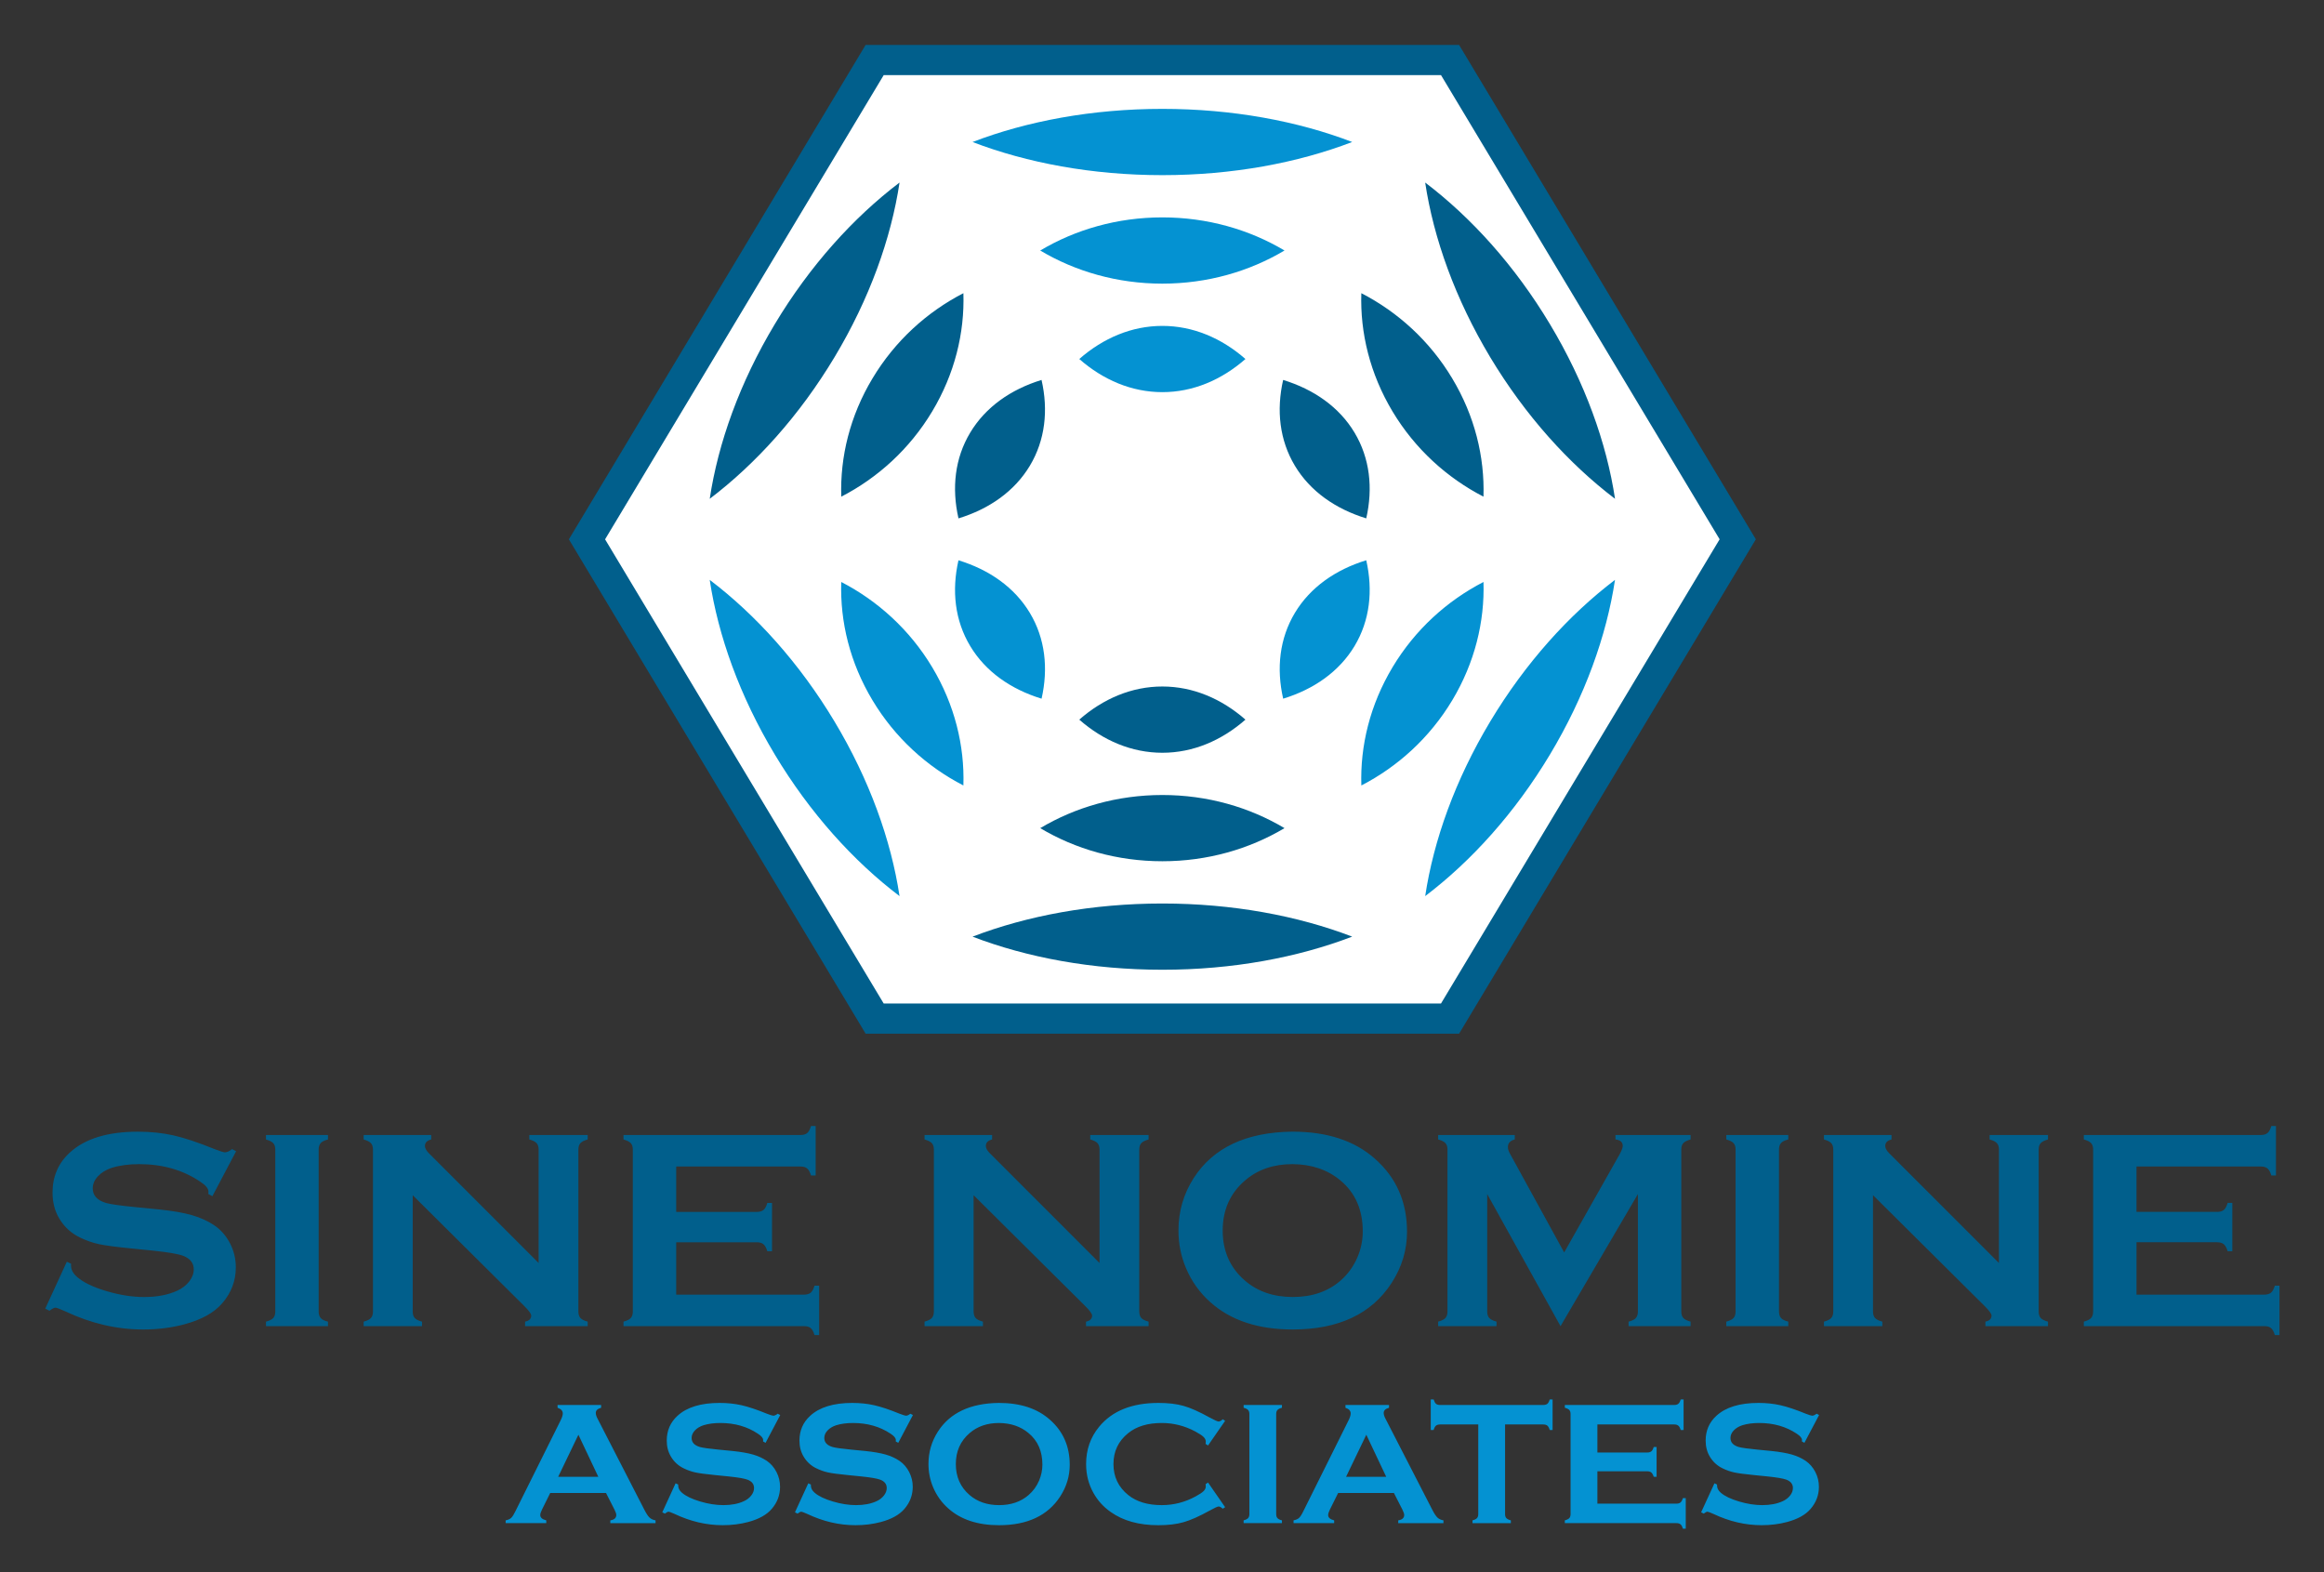<svg xmlns="http://www.w3.org/2000/svg" role="img" viewBox="7.39 21.89 382.46 258.71"><rect x="7.39" y="21.89" width="382.46" height="258.71" fill="#333333" stroke="none"/><title>Sine Nomine Associates logo</title><path fill="#0492d2" d="M107.124 267.586h-9.185l-1.357 2.734c-.189.381-.282.679-.282.897 0 .418.331.708.988.869v.457h-6.684v-.457c.395-.077.696-.208.904-.398.207-.19.444-.561.71-1.111l7.433-14.939c.237-.476.356-.855.356-1.141 0-.435-.286-.749-.859-.938v-.457h7.167v.457c-.583.16-.874.441-.874.839 0 .276.094.589.282.941l7.699 14.982c.325.636.612 1.073.858 1.305.247.234.578.384.993.461v.457h-7.443v-.457c.657-.104.982-.398.982-.883 0-.199-.099-.494-.296-.883zm-1.268-2.663l-3.278-6.927-3.331 6.927zm29.939-10.173l-2.413 4.576-.415-.227c.01-.095.015-.17.015-.228 0-.322-.288-.67-.86-1.041-1.757-1.177-3.819-1.766-6.189-1.766-1.046 0-1.969.125-2.769.371-.582.19-1.056.476-1.417.855-.36.38-.538.793-.538 1.24 0 .725.459 1.224 1.377 1.49.473.132 1.49.276 3.05.426l2.324.227c1.382.143 2.497.339 3.352.584.854.247 1.613.594 2.275 1.04.672.466 1.2 1.077 1.589 1.837.391.755.588 1.567.588 2.431 0 1.368-.459 2.582-1.377 3.646-.829.964-2.117 1.681-3.864 2.147-1.304.349-2.7.525-4.192.525-2.674 0-5.315-.617-7.921-1.852-.553-.245-.884-.371-.993-.371-.128 0-.33.106-.607.316l-.429-.214 2.192-4.771.429.2v.185c0 .426.212.821.636 1.181.642.55 1.634 1.024 2.976 1.424 1.343.398 2.617.598 3.82.598 1.313 0 2.434-.213 3.361-.64.513-.231.923-.551 1.229-.945.306-.393.459-.801.459-1.228 0-.642-.36-1.103-1.081-1.377-.504-.19-1.52-.366-3.05-.527l-2.28-.228c-1.531-.152-2.612-.294-3.243-.433-.633-.136-1.264-.359-1.895-.662-.899-.428-1.605-1.069-2.118-1.924-.464-.769-.697-1.657-.697-2.654 0-1.644.588-3.001 1.762-4.074 1.54-1.419 3.85-2.125 6.93-2.125 1.293 0 2.497.128 3.613.379 1.115.252 2.507.716 4.175 1.397.573.218.924.327 1.052.327.207 0 .449-.109.725-.327l.415.213m21.841 0l-2.413 4.576-.415-.227c.009-.095.015-.17.015-.228 0-.322-.287-.67-.859-1.041-1.757-1.177-3.82-1.766-6.189-1.766-1.047 0-1.969.125-2.771.371-.581.19-1.056.476-1.416.855-.36.38-.537.793-.537 1.24 0 .725.459 1.224 1.377 1.49.473.132 1.489.276 3.049.426l2.325.227c1.381.143 2.496.339 3.351.584.855.247 1.615.594 2.276 1.04.671.466 1.2 1.077 1.588 1.837.392.755.588 1.567.588 2.431 0 1.368-.459 2.582-1.376 3.646-.831.964-2.119 1.681-3.864 2.147-1.304.349-2.7.525-4.192.525-2.675 0-5.316-.617-7.921-1.852-.553-.245-.884-.371-.992-.371-.128 0-.331.106-.608.316l-.429-.214 2.192-4.771.429.2v.185c0 .426.212.821.637 1.181.641.55 1.633 1.024 2.976 1.424 1.343.398 2.616.598 3.82.598 1.312 0 2.433-.213 3.361-.64.513-.231.923-.551 1.229-.945.305-.393.459-.801.459-1.228 0-.642-.36-1.103-1.081-1.377-.503-.19-1.52-.366-3.051-.527l-2.28-.228c-1.529-.152-2.611-.294-3.243-.433-.632-.136-1.263-.359-1.895-.662-.899-.428-1.605-1.069-2.117-1.924-.465-.769-.696-1.657-.696-2.654 0-1.644.587-3.001 1.761-4.074 1.54-1.419 3.851-2.125 6.93-2.125 1.293 0 2.497.128 3.612.379 1.116.252 2.507.716 4.176 1.397.572.218.923.327 1.052.327.207 0 .448-.109.724-.327l.416.213m14.145-1.989c3.529 0 6.321.915 8.386 2.749 2.187 1.916 3.276 4.396 3.276 7.434 0 1.861-.523 3.597-1.568 5.212-2.049 3.152-5.401 4.727-10.065 4.727-3.495 0-6.279-.915-8.341-2.749-1.105-.978-1.944-2.151-2.517-3.518-.503-1.205-.755-2.472-.755-3.802 0-1.947.517-3.727 1.555-5.34 1.984-3.087 5.331-4.658 10.029-4.714zm.016 3.302c-1.925 0-3.535.552-4.819 1.653-1.52 1.302-2.28 3.001-2.28 5.107 0 2.104.76 3.807 2.28 5.11 1.284 1.096 2.903 1.646 4.847 1.646 1.949 0 3.559-.55 4.832-1.646.76-.656 1.348-1.458 1.752-2.407.356-.847.535-1.719.535-2.616 0-2.203-.761-3.936-2.287-5.193-1.292-1.083-2.911-1.633-4.86-1.653m34.407 9.798l2.813 4.055-.385.255c-.276-.245-.503-.37-.681-.37-.177 0-.675.228-1.495.684-1.697.939-3.128 1.577-4.289 1.904-1.161.333-2.539.493-4.139.493-3.188 0-5.804-.726-7.846-2.179-1.205-.845-2.153-1.894-2.844-3.147-.8-1.434-1.2-3.014-1.2-4.743 0-2.354.716-4.4 2.148-6.137 2.152-2.611 5.404-3.916 9.757-3.916 1.6 0 2.972.16 4.121.484 1.144.322 2.575.957 4.292 1.907.82.447 1.317.67 1.495.67.179 0 .405-.124.681-.371l.385.256-2.813 4.058-.4-.255c.021-.153.031-.276.031-.38 0-.275-.124-.532-.371-.774-.245-.243-.685-.532-1.317-.874-1.748-.944-3.601-1.42-5.556-1.42-2.309 0-4.151.556-5.523 1.667-1.619 1.301-2.428 2.995-2.428 5.093 0 2.095.809 3.793 2.428 5.095 1.372 1.107 3.213 1.661 5.523 1.661 1.955 0 3.808-.473 5.556-1.423.632-.343 1.072-.632 1.317-.874.247-.243.371-.502.371-.779 0-.104-.009-.227-.031-.37l.4-.272M213 271.046v-16.463c0-.286-.068-.503-.207-.654-.137-.153-.385-.277-.739-.371v-.457h6.306v.457c-.356.085-.601.208-.741.366-.137.155-.207.373-.207.659V271.046c0 .295.069.522.213.679.141.156.388.276.735.361v.457h-6.307v-.457c.353-.095.601-.218.739-.371.139-.15.207-.374.207-.669m23.791-3.46h-9.185l-1.359 2.734c-.188.381-.281.679-.281.897 0 .418.332.708.987.869v.457h-6.68v-.457c.393-.077.693-.208.9-.398.207-.19.445-.561.712-1.111l7.433-14.939c.237-.476.355-.855.355-1.141 0-.435-.285-.749-.859-.938v-.457h7.168v.457c-.584.16-.876.441-.876.839 0 .276.096.589.283.941l7.701 14.982c.325.636.612 1.073.857 1.305.248.234.579.384.992.461v.457h-7.442v-.457c.656-.104.981-.398.981-.883 0-.199-.099-.494-.296-.883zm-1.269-2.663l-3.277-6.927-3.332 6.927zm19.56-8.616v14.74c0 .295.069.518.208.669.139.153.384.276.741.371v.457h-6.309v-.457c.355-.095.603-.218.74-.371.139-.15.208-.374.208-.669v-14.74h-6.28c-.293 0-.521.068-.679.195-.16.131-.287.371-.387.716h-.473v-5.027h.473c.109.346.237.584.391.716.153.128.381.194.675.194h16.956c.307 0 .539-.066.697-.194.156-.133.287-.371.385-.716h.472v5.027h-.472c-.099-.346-.229-.585-.385-.716-.159-.128-.391-.195-.697-.195h-6.264m15.193 7.705v5.326h13c.296 0 .524-.068.681-.2.159-.131.287-.371.385-.711h.475v5.027h-.475c-.099-.341-.227-.58-.385-.711-.157-.134-.385-.199-.681-.199h-18.361v-.457c.356-.095.603-.218.741-.371.139-.15.207-.374.207-.669v-16.45c0-.294-.068-.517-.207-.667-.139-.153-.385-.277-.741-.371v-.457h18.006c.297 0 .524-.066.68-.204.159-.131.287-.371.385-.706h.475v5.027h-.475c-.099-.337-.227-.575-.385-.708-.156-.136-.383-.204-.68-.204h-12.645v4.615h8.202c.295 0 .523-.068.68-.199.16-.133.288-.371.387-.713h.472v4.913h-.472c-.099-.333-.227-.565-.387-.701-.157-.139-.385-.209-.68-.209h-8.202m36.484-9.262l-2.415 4.576-.415-.227c.011-.095.016-.17.016-.228 0-.322-.287-.67-.86-1.041-1.757-1.177-3.82-1.766-6.189-1.766-1.047 0-1.968.125-2.769.371-.583.19-1.055.476-1.416.855-.36.38-.537.793-.537 1.24 0 .725.457 1.224 1.376 1.49.475.132 1.492.276 3.049.426l2.327.227c1.383.143 2.497.339 3.351.584.855.247 1.613.594 2.276 1.04.671.466 1.199 1.077 1.589 1.837.391.755.587 1.567.587 2.431 0 1.368-.46 2.582-1.377 3.646-.829.964-2.116 1.681-3.864 2.147-1.303.349-2.7.525-4.191.525-2.675 0-5.315-.617-7.921-1.852-.552-.245-.883-.371-.992-.371-.129 0-.331.106-.607.316l-.431-.214 2.192-4.771.429.2v.185c0 .426.212.821.635 1.181.644.55 1.636 1.024 2.979 1.424 1.343.398 2.615.598 3.819.598 1.315 0 2.433-.213 3.363-.64.512-.231.923-.551 1.228-.945.307-.393.46-.801.46-1.228 0-.642-.36-1.103-1.081-1.377-.504-.19-1.52-.366-3.049-.527l-2.28-.228c-1.531-.152-2.612-.294-3.244-.433-.631-.136-1.263-.359-1.896-.662-.897-.428-1.603-1.069-2.116-1.924-.464-.769-.696-1.657-.696-2.654 0-1.644.587-3.001 1.761-4.074 1.54-1.419 3.851-2.125 6.929-2.125 1.293 0 2.499.128 3.613.379 1.116.252 2.507.716 4.176 1.397.572.218.923.327 1.051.327.208 0 .449-.109.725-.327l.416.213"/><path fill="#015f8c" d="M46.249 211.337l-3.905 7.404-.671-.366c.016-.155.025-.278.025-.37 0-.522-.464-1.082-1.393-1.68-2.842-1.908-6.179-2.858-10.013-2.858-1.694 0-3.187.199-4.479.597-.944.305-1.706.765-2.288 1.384-.583.611-.873 1.281-.873 1.997 0 1.182.74 1.989 2.225 2.421.768.214 2.414.44 4.936.688l3.761.37c2.235.229 4.047.546 5.427.946 1.382.398 2.608.958 3.679 1.679 1.086.751 1.942 1.743 2.575 2.968.629 1.228.944 2.54.944 3.94 0 2.207-.74 4.171-2.226 5.891-1.342 1.566-3.425 2.725-6.253 3.48-2.108.564-4.368.849-6.782.849-4.329 0-8.6-.996-12.817-2.994-.893-.4-1.427-.599-1.604-.599-.207 0-.536.17-.982.508l-.697-.348 3.549-7.718.693.324v.299c0 .693.343 1.329 1.03 1.913 1.038.892 2.645 1.657 4.816 2.303 2.172.645 4.23.968 6.181.968 2.123 0 3.938-.347 5.438-1.034.829-.386 1.493-.893 1.989-1.53.493-.635.742-1.299.742-1.987 0-1.046-.585-1.785-1.749-2.232-.815-.309-2.458-.589-4.936-.849l-3.69-.371c-2.475-.248-4.225-.48-5.247-.702-1.021-.224-2.045-.579-3.068-1.072-1.451-.694-2.596-1.729-3.425-3.114-.75-1.245-1.125-2.673-1.125-4.288 0-2.663.95-4.862 2.85-6.597 2.493-2.289 6.231-3.432 11.212-3.432 2.092 0 4.042.204 5.849.612 1.8.408 4.053 1.159 6.754 2.254.926.357 1.493.532 1.7.532.335 0 .726-.175 1.176-.532l.671.348m6.446 26.369v-26.636c0-.461-.114-.818-.337-1.058-.224-.248-.624-.447-1.198-.604v-.736h10.207v.736c-.578.138-.975.337-1.199.589-.222.255-.336.612-.336 1.073v26.636c0 .476.119.84.348 1.097.232.252.627.447 1.187.583v.741H51.161v-.741c.574-.153.974-.352 1.198-.597.223-.248.337-.608.337-1.083m22.614-19.126v19.126c0 .476.111.836.336 1.083.222.245.622.444 1.196.597v.741h-9.607v-.741c.575-.153.975-.352 1.199-.597.221-.248.336-.608.336-1.083v-26.636c0-.461-.115-.818-.336-1.058-.224-.248-.624-.447-1.199-.604v-.736H78.351v.736c-.687.171-1.03.522-1.03 1.065 0 .365.224.774.671 1.219L96.032 229.735v-18.665c0-.461-.11-.818-.332-1.058-.228-.248-.624-.447-1.2-.604v-.736h9.607v.736c-.574.157-.974.356-1.196.604-.227.24-.336.597-.336 1.058v26.636c0 .476.109.836.336 1.083.222.245.622.444 1.196.597v.741h-10.303v-.741c.671-.137 1.006-.466 1.006-.987 0-.308-.389-.845-1.175-1.616l-18.326-18.204m43.365 7.744v8.621h21.034c.479 0 .845-.109 1.103-.324.255-.218.464-.602.621-1.152h.765v8.132h-.765c-.157-.551-.367-.936-.621-1.15-.257-.218-.624-.322-1.103-.322h-29.708v-.741c.575-.153.975-.352 1.197-.597.225-.248.336-.608.336-1.083v-26.612c0-.479-.111-.842-.336-1.082-.222-.248-.622-.447-1.197-.604v-.736h29.132c.48 0 .847-.109 1.101-.327.257-.218.464-.602.624-1.15h.768v8.137h-.768c-.16-.544-.367-.929-.624-1.147-.255-.219-.621-.328-1.101-.328h-20.458v7.468h13.272c.479 0 .844-.11 1.101-.323.257-.214.464-.599.621-1.155h.771v7.953h-.771c-.157-.537-.364-.918-.621-1.141-.257-.222-.622-.336-1.101-.336h-13.272m48.943-7.744v19.126c0 .476.113.836.336 1.083.224.245.624.444 1.199.597v.741h-9.608v-.741c.576-.153.975-.352 1.197-.597.224-.248.336-.608.336-1.083v-26.636c0-.461-.112-.818-.336-1.058-.223-.248-.621-.447-1.197-.604v-.736h11.118v.736c-.687.171-1.032.522-1.032 1.065 0 .365.223.774.672 1.219l18.038 18.043v-18.665c0-.461-.111-.818-.335-1.058-.223-.248-.623-.447-1.196-.604v-.736h9.606v.736c-.576.157-.975.356-1.2.604-.221.24-.336.597-.336 1.058v26.636c0 .476.115.836.336 1.083.225.245.624.444 1.2.597v.741h-10.301v-.741c.668-.137 1.004-.466 1.004-.987 0-.308-.392-.845-1.172-1.616l-18.33-18.204m52.459-10.458c5.705 0 10.228 1.481 13.568 4.443 3.535 3.105 5.301 7.116 5.301 12.031 0 3.009-.848 5.823-2.543 8.434-3.305 5.098-8.734 7.648-16.276 7.648-5.657 0-10.158-1.481-13.5-4.447-1.788-1.58-3.149-3.48-4.072-5.692-.82-1.946-1.224-3.998-1.224-6.153 0-3.147.839-6.03 2.517-8.64 3.212-4.989 8.621-7.534 16.228-7.624zm.025 5.345c-3.119 0-5.716.888-7.793 2.669-2.463 2.103-3.699 4.855-3.699 8.264 0 3.409 1.236 6.161 3.699 8.264 2.077 1.782 4.693 2.668 7.842 2.668 3.149 0 5.755-.887 7.818-2.668 1.229-1.057 2.172-2.36 2.827-3.891.579-1.368.865-2.779.865-4.235 0-3.561-1.229-6.362-3.692-8.402-2.097-1.747-4.72-2.64-7.868-2.669m44.106 26.661l-12.064-21.733v19.311c0 .476.113.836.336 1.083.223.245.621.444 1.199.597v.741h-9.609v-.741c.577-.153.977-.352 1.199-.597.224-.248.336-.608.336-1.083v-26.636c0-.461-.112-.818-.336-1.058-.221-.248-.621-.447-1.199-.604v-.736h12.606v.736c-.751.185-1.127.608-1.127 1.269 0 .308.115.66.336 1.063l8.925 16.259 9.034-15.986c.401-.707.603-1.219.603-1.541 0-.633-.399-.983-1.199-1.065v-.736h12.364v.736c-.572.157-.972.356-1.195.604-.227.24-.335.597-.335 1.058v26.636c0 .476.108.836.335 1.083.223.245.623.444 1.195.597v.741H275.405v-.741c.563-.137.957-.332 1.189-.584.232-.257.347-.621.347-1.097v-19.311l-12.734 21.733m28.809-2.422v-26.636c0-.461-.108-.818-.336-1.058-.223-.248-.623-.447-1.193-.604v-.736h10.201v.736c-.573.138-.973.337-1.195.589-.227.255-.336.612-.336 1.073v26.636c0 .476.115.84.345 1.097.232.252.627.447 1.185.583v.741h-10.201v-.741c.571-.153.971-.352 1.193-.597.228-.248.336-.608.336-1.083m22.615-19.126v19.126c0 .476.113.836.335 1.083.227.245.627.444 1.2.597v.741h-9.605v-.741c.572-.153.972-.352 1.195-.597.228-.248.336-.608.336-1.083v-26.636c0-.461-.108-.818-.336-1.058-.223-.248-.623-.447-1.195-.604v-.736h11.116v.736c-.687.171-1.031.522-1.031 1.065 0 .365.221.774.669 1.219l18.04 18.043v-18.665c0-.461-.108-.818-.335-1.058-.223-.248-.623-.447-1.195-.604v-.736h9.605v.736c-.573.157-.973.356-1.2.604-.221.24-.335.597-.335 1.058v26.636c0 .476.113.836.335 1.083.227.245.627.444 1.2.597v.741H334.13v-.741c.669-.137 1.005-.466 1.005-.987 0-.308-.393-.845-1.175-1.616l-18.33-18.204m43.363 7.744v8.621h21.037c.479 0 .848-.109 1.1-.324.257-.218.465-.602.629-1.152h.763v8.132h-.763c-.164-.551-.372-.936-.629-1.15-.252-.218-.621-.322-1.1-.322h-29.706v-.741c.575-.153.975-.352 1.197-.597.223-.248.336-.608.336-1.083v-26.612c0-.479-.113-.842-.336-1.082-.223-.248-.623-.447-1.197-.604v-.736h29.134c.48 0 .843-.109 1.1-.327.257-.218.464-.602.623-1.15h.763v8.137h-.763c-.159-.544-.365-.929-.623-1.147-.257-.219-.62-.328-1.1-.328H358.994v7.468h13.273c.484 0 .849-.11 1.105-.323.252-.214.464-.599.621-1.155h.767v7.953h-.767c-.157-.537-.369-.918-.621-1.141-.256-.222-.621-.336-1.105-.336h-13.273"/><path fill="#fff" d="M151.335 189.514l-47.345-78.871 47.345-78.875h94.694l47.345 78.875-47.345 78.871h-94.694"/><path fill="#015f8c" d="M151.336 191.993v-2.479l2.229-1.241-2.229 1.241v2.479h-1.492l-48.835-81.35 48.835-81.359h97.67l48.835 81.354-48.835 81.355zm93.199-4.963l45.854-76.392-45.854-76.39h-91.711l-45.856 76.395 45.85 76.386h91.716"/><path fill="#0492d2" d="M212.352 80.97c-3.928-3.441-8.629-5.449-13.674-5.449-5.048 0-9.742 2.008-13.672 5.449 3.929 3.445 8.628 5.453 13.672 5.454 5.045-.001 9.746-2.012 13.674-5.454m6.427-17.857c-5.775-3.441-12.68-5.449-20.101-5.449-7.421 0-14.324 2.011-20.097 5.453 5.773 3.441 12.678 5.449 20.097 5.451 7.421-.003 14.326-2.011 20.101-5.455m11.14-17.856c-8.973-3.442-19.705-5.45-31.241-5.45-11.534 0-22.265 2.011-31.237 5.453 8.972 3.442 19.707 5.453 31.237 5.453 11.533 0 22.267-2.011 31.241-5.455"/><path fill="#015f8c" d="M185.006 140.317c3.929 3.443 8.624 5.451 13.677 5.451 5.04 0 9.741-2.01 13.669-5.452-3.928-3.442-8.629-5.45-13.669-5.453-5.049 0-9.75 2.011-13.677 5.454m-6.425 17.855c5.773 3.441 12.676 5.449 20.102 5.449 7.416 0 14.321-2.007 20.096-5.449-5.775-3.441-12.68-5.453-20.096-5.453-7.424 0-14.329 2.011-20.102 5.453m-11.14 17.858c8.972 3.441 19.702 5.445 31.242 5.445 11.53.005 22.262-2.009 31.235-5.45-8.973-3.441-19.707-5.45-31.235-5.45-11.537 0-22.27 2.009-31.242 5.455"/><path fill="#0492d2" d="M165.125 114.092c-1.135 4.991-.597 9.907 1.931 14.113 2.521 4.206 6.683 7.112 11.746 8.664 1.132-4.994.595-9.912-1.928-14.115-2.524-4.204-6.685-7.111-11.749-8.661m-19.29 3.571c-.213 6.53 1.428 13.288 5.143 19.471 3.709 6.181 8.97 10.926 14.957 14.014.213-6.53-1.432-13.285-5.137-19.466-3.713-6.184-8.978-10.927-14.962-14.019m-21.649-.351c1.387 9.199 4.943 19.141 10.713 28.75 5.765 9.608 12.941 17.54 20.527 23.294-1.387-9.195-4.943-19.141-10.71-28.747-5.768-9.608-12.944-17.543-20.53-23.297"/><path fill="#015f8c" d="M232.233 107.195c1.136-4.992.592-9.909-1.929-14.115-2.523-4.206-6.684-7.111-11.748-8.664-1.135 4.995-.592 9.913 1.931 14.117 2.521 4.204 6.683 7.113 11.746 8.663m19.293-3.575c.208-6.529-1.431-13.286-5.148-19.467-3.707-6.182-8.968-10.93-14.953-14.015-.215 6.529 1.431 13.284 5.136 19.467 3.712 6.182 8.978 10.929 14.965 14.015m21.649.353c-1.388-9.197-4.947-19.14-10.717-28.749-5.764-9.609-12.941-17.541-20.525-23.295 1.385 9.195 4.944 19.141 10.704 28.748 5.776 9.608 12.952 17.542 20.538 23.296"/><path fill="#0492d2" d="M218.56 136.868c5.06-1.55 9.221-4.458 11.749-8.665 2.521-4.205 3.06-9.12 1.924-14.115-5.064 1.554-9.225 4.461-11.746 8.663-2.523 4.206-3.065 9.124-1.927 14.118m12.865 14.282c5.985-3.088 11.246-7.835 14.96-14.019 3.705-6.18 5.349-12.936 5.141-19.468-5.992 3.092-11.253 7.838-14.96 14.017-3.711 6.184-5.351 12.941-5.141 19.47m10.508 18.206c7.584-5.753 14.761-13.683 20.531-23.294 5.764-9.609 9.317-19.552 10.705-28.748-7.581 5.754-14.757 13.69-20.527 23.295-5.765 9.608-9.324 19.552-10.709 28.747"/><path fill="#015f8c" d="M178.797 84.416c-5.064 1.553-9.214 4.461-11.741 8.669-2.528 4.201-3.065 9.119-1.929 14.112 5.065-1.55 9.224-4.46 11.745-8.661 2.523-4.206 3.063-9.127 1.925-14.119m-12.862-14.278c-5.987 3.085-11.248 7.833-14.957 14.018-3.715 6.179-5.353 12.936-5.141 19.467 5.988-3.089 11.248-7.835 14.957-14.018 3.709-6.18 5.355-12.939 5.141-19.467m-10.508-18.21c-7.586 5.755-14.762 13.687-20.527 23.299-5.77 9.606-9.324 19.551-10.71 28.746 7.586-5.754 14.762-13.688 20.527-23.292 5.771-9.61 9.324-19.557 10.71-28.753"/></svg>